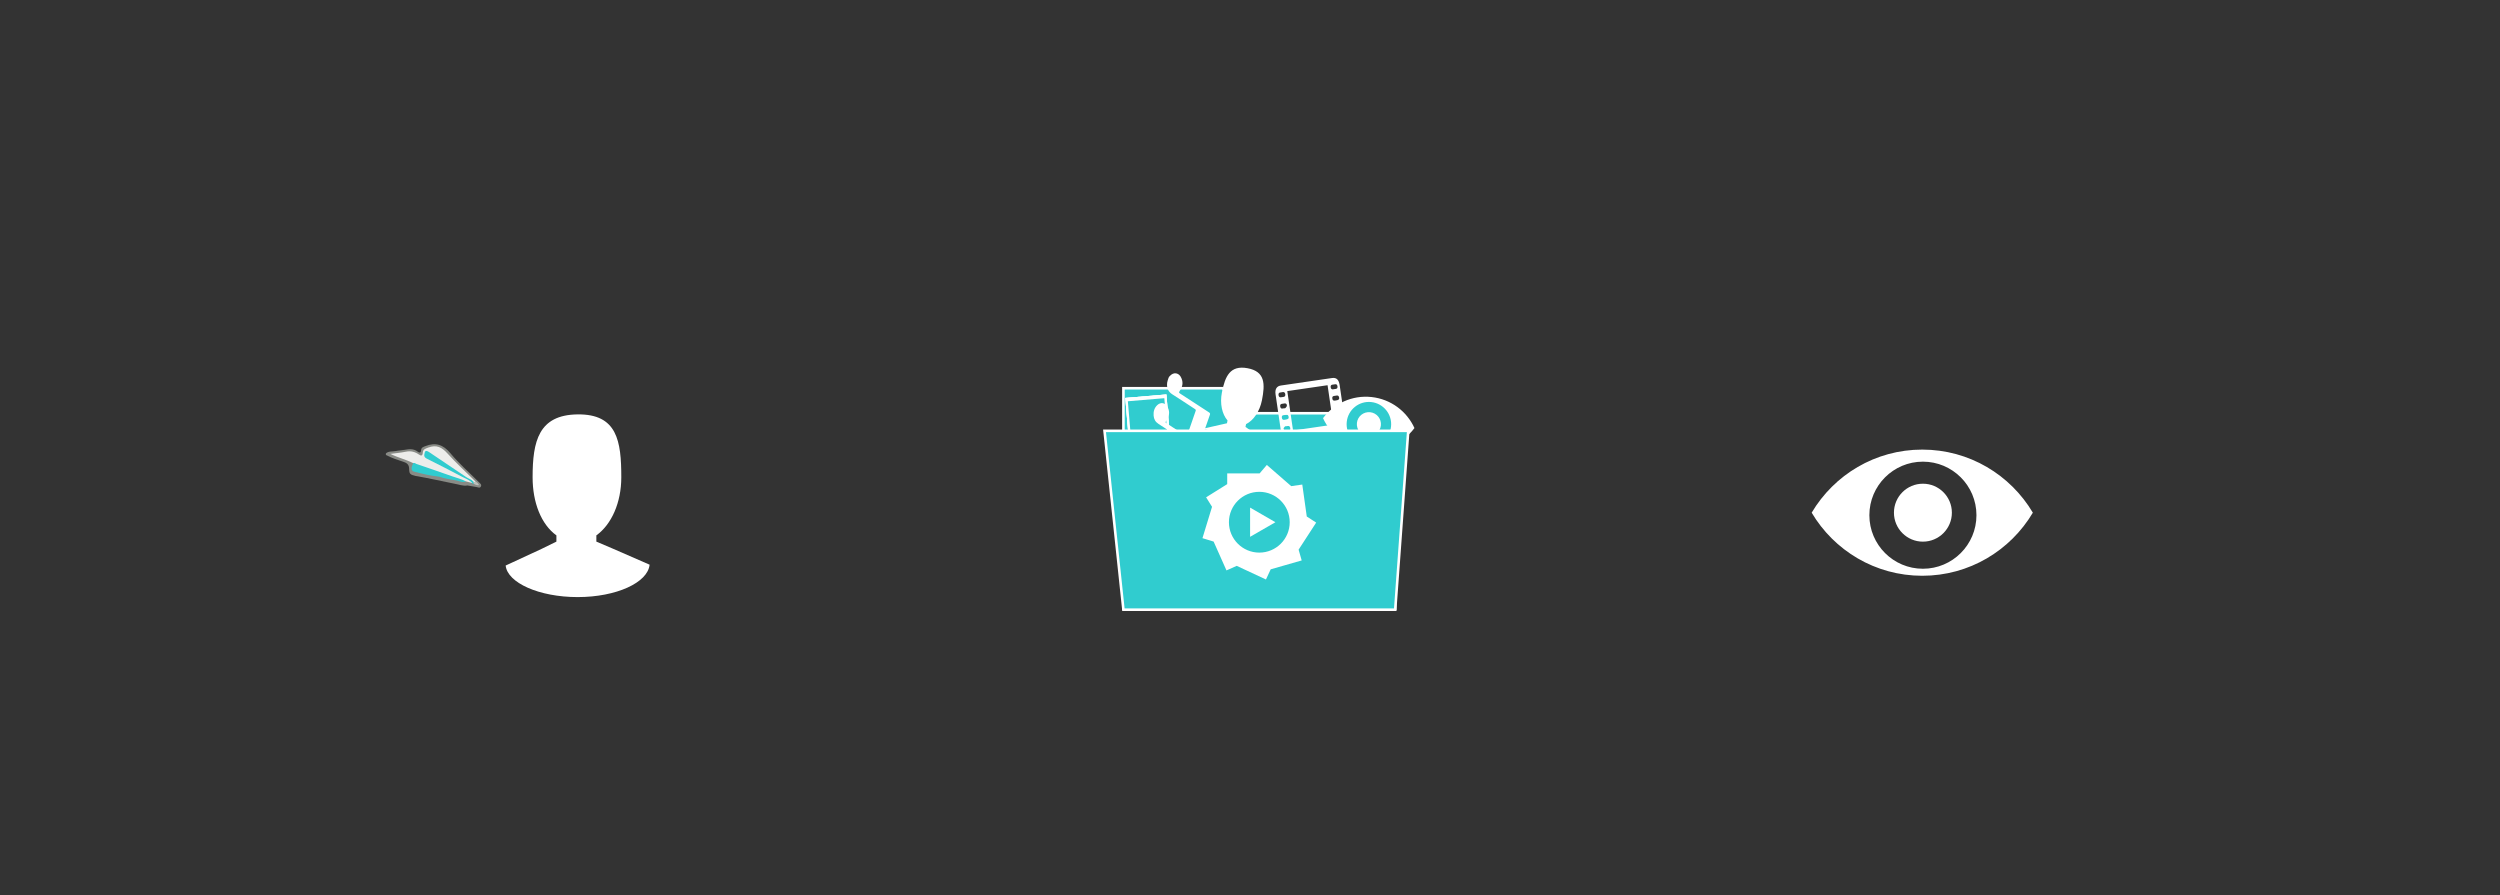 
<svg version="1.1" id="Layer_1" xmlns="http://www.w3.org/2000/svg" xmlns:xlink="http://www.w3.org/1999/xlink" x="0px" y="0px"
	  viewBox="0 0 960 343.851" enable-background="new 0 0 960 343.851" xml:space="preserve" style="background-color: #30CCCF;">



	  <rect x="0" y="0" width="960" height="343.851" fill="#333333" stroke="none"/>



	  <g>
	<path fill="#898B86" d="M157.112,180.205c0.023-1.414-0.471-2.282-1.98-2.785c-2.354-0.783-4.743-1.534-6.95-2.718
		c0-0.205,0-0.41,0-0.614c1.111-0.938,2.525-0.622,3.794-0.892c1.143-0.243,2.337-0.246,3.485-0.472
		c1.75-0.344,3.419-0.453,4.945,0.72c0.72,0.553,1.243,0.409,1.302-0.576c0.062-1.035,0.798-1.227,1.604-1.546
		c3.943-1.561,6.858-0.623,9.651,2.727c3.325,3.989,7.285,7.447,10.963,11.144c0.451,0.454,1.159,0.891,0.713,1.661
		c-0.411,0.71-1.092,0.272-1.667,0.172c-1.154-0.2-2.307-0.407-3.46-0.611c-1.722,0.325-3.304-0.398-4.949-0.658
		c-4.981-0.971-9.921-2.148-14.931-2.977C157.474,182.272,157.175,181.966,157.112,180.205z	">

	</path>
	<path fill="#EDEDEB" d="M181.365,185.504c-0.822-0.222-1.644-0.442-2.464-0.665c-1.492-0.122-2.876-0.66-4.257-1.167
		c-4.98-1.833-10.035-3.457-15.015-5.29c-0.376-0.121-0.706-0.328-1.021-0.56c-2.776-1.405-5.829-2.091-8.708-3.524
		c1.984-0.271,3.992-0.433,5.948-0.845c1.892-0.4,3.5,0.034,5.021,1.093c0.859,0.597,1.402,0.509,1.473-0.662
		c0.083-1.359,0.989-1.602,2.15-2.034c3.162-1.178,5.206-0.085,7.338,2.278c3.384,3.75,7.13,7.173,10.723,10.734
		c-0.182,0.865-0.625,0.325-0.994,0.187c-5.682-3.437-11.083-7.303-16.651-10.917c-0.391-0.253-0.878-0.791-1.305-0.135
		c-0.417,0.641-0.281,1.322,0.424,1.707c1.211,0.663,2.386,1.388,3.616,2.013c4.277,2.173,8.642,4.181,12.782,6.614
		C180.854,184.585,181.568,184.706,181.365,185.504z	">
	</path>

	<path fill="#30CCCF" d="M181.365,185.504c-1.1-1.283-2.713-1.762-4.122-2.52c-4.36-2.343-8.795-4.549-13.209-6.791
		c-0.679-0.345-1.223-0.69-1.107-1.599c0.206-1.604,0.621-1.816,1.976-0.906c4.735,3.18,9.471,6.359,14.19,9.562
		c0.836,0.568,1.88,0.791,2.573,1.583c0.157,0.298,0.493,0.539,0.31,0.947C181.739,185.765,181.495,185.758,181.365,185.504z	">

	</path>
	<path fill="#30CCCF" d="M159.593,178.041c4.724,1.628,9.458,3.227,14.164,4.9c1.721,0.611,3.519,1.025,5.144,1.9
		c-1.282,0.651-2.456-0.153-3.647-0.348c-2.287-0.374-4.586-0.752-6.797-1.493c-2.185-1.02-4.518-1.57-6.842-2.145
		c-1.233-0.305-2.136-0.962-2.423-2.261C159.131,178.321,159.072,177.942,159.593,178.041z	">

	</path>
	<path fill="#30CCCF" d="M159.593,178.041c-0.167,1.342,0.596,1.993,1.756,2.32c1.694,0.479,3.405,0.904,5.089,1.417
		c0.757,0.23,1.567,0.451,2.019,1.221c-3.217-0.302-6.343-1.102-9.459-1.885c-1.11-0.279-1.088-1.409-0.715-2.332
		c0.128-0.317,0.349-0.59,0.326-0.958C158.969,177.747,159.315,177.737,159.593,178.041z	">

	</path>
	<path fill="#BDBFBA" d="M181.976,185.783c-0.104-0.316-0.207-0.632-0.31-0.947c0.294,0.047,0.576,0.546,0.889,0.028
		c0.588,0.305,1.029,0.755,1.404,1.409C183.16,186.436,182.556,186.165,181.976,185.783z	">

	</path>

	<animateTransform  type="translate" fill="remove" repeatCount="indefinite" calcMode="linear" restart="always" dur="4s" begin="0" attributeName="transform" additive="replace" accumulate="none" values="50,0;0,-15;0,15;290,-6;" attributeType="HML">
			</animateTransform>
	</g>

	<g>
			<path fill="#FFFFFF" d="M249.447,216.838c-0.673,6.885-12.768,12.443-27.631,12.443c-14.871,0-26.965-5.523-27.639-12.097h-0.045
				l13.746-6.369l5.782-2.834v-2.395c-5.843-4.207-9.14-12.607-9.14-22.299c0-13.899,2.333-23.959,17.228-24.158
				c15.292-0.207,16.83,10.258,16.83,24.158c0,9.693-3.735,18.092-9.578,22.299v2.395l6.247,2.662L249.447,216.838z"/>
		</g>

<path fill="none" d="z"  />
<rect x="276.532" y="-1.076" fill="none" width="406.846" height="105.566"/>

<g>
	<g>
		<polygon fill="#30CCCF" points="477.963,158.689 469.487,149.08 431.394,149.08 431.394,158.689 431.394,233.834 535.758,233.834 
			535.758,158.689 		"/>
		<polygon fill="none" stroke="#FFFFFF" stroke-miterlimit="10" points="477.963,158.689 469.487,149.08 431.394,149.08 
			431.394,158.689 431.394,233.834 535.758,233.834 535.758,158.689 		"/>
		<path fill="#FFFFFF" d="M468.3,163.179l-6.728,1.524l12.366,2.448l12.368,2.45l-5.641-3.973l-2.397-1.689l0.215-1.071
			c2.82-1.395,5.241-4.819,6.101-9.153c1.229-6.214,1.309-11.061-5.545-12.322c-6.678-1.228-8.592,3.068-9.82,9.28
			c-0.857,4.333,0.074,8.421,2.152,10.787l-0.212,1.072L468.3,163.179z		">
<animateTransform  type="translate" fill="remove" repeatCount="indefinite" calcMode="linear" restart="always" dur="4.5s" begin=".3" attributeName="transform" additive="replace" accumulate="none" values="25,0;0,-25;0,25;270,35;" attributeType="HML">
				</animateTransform>
		</path>
		<path fill="#FFFFFF" d="M472.862,172.643c6.646,1.316,12.535-0.046,13.439-3.039l-24.709-4.893
			C461.287,167.822,466.215,171.327,472.862,172.643L472.862,172.643z		">
<animateTransform  type="translate" fill="remove" repeatCount="indefinite" calcMode="linear" restart="always" dur="4.5s" begin=".3" attributeName="transform" additive="replace" accumulate="none" values="25,0;0,-25;0,25;270,35;" attributeType="HML">
				</animateTransform>
		</path>
		<path fill="#30CCCF" d="M536.008,163.025c0,5.295-4.293,9.588-9.587,9.588c-5.296,0-9.589-4.294-9.589-9.588
			c0-5.295,4.293-9.587,9.589-9.587C531.716,153.438,536.008,157.73,536.008,163.025L536.008,163.025z		">
<animateTransform  type="translate" fill="remove" repeatCount="indefinite" calcMode="linear" restart="always" dur="4s" begin=".9" attributeName="transform" additive="replace" accumulate="none" values="0,0;0,-15;0,15;250,15;" attributeType="HML">
				</animateTransform>
		</path>
		<path fill="#FFFFFF" d="M526.682,152.462c-7.472-0.809-14.439,2.503-18.639,8.114c2.902,6.379,8.997,11.107,16.469,11.915
			c7.474,0.811,14.438-2.502,18.64-8.113C540.249,157.999,534.154,153.272,526.682,152.462L526.682,152.462z M524.735,171.389
			c-4.694-0.509-8.085-4.726-7.579-9.421c0.508-4.692,4.728-8.086,9.42-7.577c4.695,0.507,8.09,4.725,7.58,9.419
			C533.648,168.503,529.43,171.898,524.735,171.389L524.735,171.389z		">
<animateTransform  type="translate" fill="remove" repeatCount="indefinite" calcMode="linear" restart="always" dur="4s" begin=".9" attributeName="transform" additive="replace" accumulate="none" values="0,0;0,-15;0,15;250,15;" attributeType="HML">
				</animateTransform>
		</path>
		<path fill="#FFFFFF" d="M530.256,163.388c-0.275,2.539-2.559,4.375-5.098,4.101c-2.539-0.275-4.376-2.556-4.101-5.097
			c0.275-2.539,2.556-4.375,5.098-4.1C528.695,158.566,530.53,160.849,530.256,163.388L530.256,163.388z		">
<animateTransform  type="translate" fill="remove" repeatCount="indefinite" calcMode="linear" restart="always" dur="4s" begin=".9" attributeName="transform" additive="replace" accumulate="none" values="0,0;0,-15;0,15;250,15;" attributeType="HML">
				</animateTransform>
		</path>
		<path fill="#FFFFFF" d="M516.705,163.43c0.751,5.14,1.497,10.281,2.259,15.419c0.137,0.927,0.152,1.833-0.39,2.487
			c-0.322,0.384-0.785,0.73-1.226,0.798c-6.826,1.036-13.655,2.026-20.485,3.018c-1.094,0.158-2.02-0.671-2.409-2.114
			c-0.045-0.167-0.07-0.338-0.097-0.51c-1.516-10.378-3.036-20.755-4.548-31.134c-0.281-1.943,0.449-3.122,2.028-3.353
			c6.551-0.958,13.102-1.915,19.653-2.875c1.704-0.248,2.629,0.606,2.943,2.739C515.194,153.081,515.947,158.256,516.705,163.43
			L516.705,163.43z M496.531,165.317c5.19-0.758,10.311-1.507,15.465-2.26c-0.744-5.079-1.477-10.095-2.212-15.133
			c-5.181,0.757-10.319,1.508-15.465,2.26C495.059,155.254,495.789,160.25,496.531,165.317L496.531,165.317z M499.038,182.487
			c5.198-0.761,10.306-1.506,15.476-2.262c-0.744-5.081-1.48-10.116-2.218-15.165c-5.188,0.758-10.314,1.507-15.474,2.262
			C497.564,172.391,498.298,177.408,499.038,182.487L499.038,182.487z M515.322,169.303c-0.162,0.023-0.322,0.057-0.484,0.068
			c-0.564,0.046-0.772,0.48-0.687,1.1c0.087,0.626,0.471,0.839,0.952,0.779c0.163-0.021,0.324-0.053,0.486-0.072
			c0.979-0.118,1.332-0.446,1.171-1.177C516.531,168.964,515.891,169.217,515.322,169.303L515.322,169.303z M494.118,163.65
			c-0.308,0.044-0.574-0.012-0.709,0.122c-0.229,0.233-0.554,0.617-0.511,0.879c0.054,0.34,0.399,0.695,0.682,0.909
			c0.163,0.123,0.452-0.017,0.682-0.049c1.006-0.145,1.354-0.458,1.195-1.152C495.222,163.332,494.591,163.568,494.118,163.65
			L494.118,163.65z M515.92,173.629c-0.047,0.007-0.093,0.016-0.138,0.019c-0.771,0.096-1.096,0.446-1.01,1.084
			c0.092,0.653,0.471,0.88,1.279,0.766c0.044-0.007,0.091-0.014,0.137-0.02c0.997-0.146,1.323-0.448,1.218-1.13
			C517.301,173.682,516.866,173.475,515.92,173.629L515.92,173.629z M513.479,156.276c-0.255,0.038-0.578-0.03-0.744,0.136
			c-0.228,0.231-0.494,0.657-0.451,0.96c0.042,0.307,0.429,0.76,0.687,0.801c0.476,0.077,1.003-0.001,1.434-0.214
			c0.231-0.114,0.468-0.672,0.414-0.976c-0.052-0.302-0.441-0.595-0.726-0.776C513.935,156.107,513.687,156.245,513.479,156.276
			L513.479,156.276z M492.445,152.474c0,0.001,0,0.004,0,0.006c0.14-0.019,0.276-0.045,0.417-0.06
			c0.505-0.051,0.769-0.411,0.693-1.014c-0.08-0.648-0.445-0.932-0.979-0.843c-0.368,0.06-0.744,0.083-1.104,0.178
			c-0.422,0.112-0.597,0.472-0.51,1.015c0.084,0.538,0.348,0.825,0.788,0.813C491.985,152.564,492.216,152.508,492.445,152.474
			L492.445,152.474z M494.873,169.837c0.183-0.027,0.367-0.061,0.554-0.08c0.519-0.054,0.74-0.444,0.663-1.035
			c-0.075-0.555-0.394-0.863-0.866-0.818c-0.371,0.037-0.743,0.086-1.106,0.16c-0.487,0.099-0.723,0.449-0.609,1.083
			c0.104,0.591,0.411,0.826,0.88,0.761C494.55,169.885,494.711,169.86,494.873,169.837L494.873,169.837z M496.573,180.997
			c-0.163,0.024-0.323,0.046-0.485,0.071c-0.525,0.076-0.792,0.408-0.679,1.091c0.109,0.65,0.469,0.835,0.952,0.766
			c0.228-0.034,0.458-0.082,0.69-0.097c0.572-0.038,1.059-0.256,0.937-1.09c-0.122-0.833-0.651-0.906-1.207-0.775
			C496.713,180.982,496.642,180.986,496.573,180.997L496.573,180.997z M514.338,162.438c0.981-0.142,1.268-0.413,1.165-1.097
			c-0.1-0.675-0.496-0.884-1.437-0.737c-0.563,0.087-1.253,0.03-1.191,1.084C512.918,162.4,513.315,162.588,514.338,162.438
			L514.338,162.438z M492.983,156.799c0.207-0.03,0.473,0.027,0.609-0.108c0.243-0.249,0.562-0.587,0.576-0.927
			c0.028-0.529-0.314-0.897-0.797-0.859c-0.416,0.033-0.835,0.09-1.239,0.183c-0.465,0.108-0.635,0.495-0.523,1.069
			c0.104,0.537,0.376,0.79,0.823,0.725C492.616,156.855,492.8,156.827,492.983,156.799L492.983,156.799z M495.913,176.684
			c-0.162,0.023-0.324,0.053-0.485,0.069c-0.466,0.044-0.718,0.332-0.67,0.93c0.052,0.629,0.35,0.931,0.86,0.902
			c0.184-0.01,0.368-0.045,0.551-0.072c1.011-0.147,1.348-0.453,1.186-1.149C497.111,176.323,496.475,176.621,495.913,176.684
			L495.913,176.684z M495.305,174.256c0.41-0.091,0.641-0.131,0.864-0.196c0.554-0.162,0.81-0.845,0.414-1.334
			c-0.249-0.305-0.771-0.485-1.113-0.414c-0.473,0.099-1.194-0.125-1.322,0.732c-0.048,0.319,0.116,0.875,0.328,1.05
			C494.731,174.31,495.138,174.233,495.305,174.256L495.305,174.256z M512.383,149.422c0.184-0.027,0.367-0.06,0.553-0.08
			c0.52-0.054,0.746-0.429,0.652-1.033c-0.085-0.566-0.403-0.833-0.884-0.75c-0.365,0.062-0.734,0.114-1.104,0.161
			c-0.479,0.063-0.705,0.399-0.622,0.979c0.088,0.613,0.411,0.894,0.923,0.794C512.057,149.461,512.221,149.445,512.383,149.422
			L512.383,149.422z M516.852,179.786c0.09-0.013,0.182-0.034,0.273-0.039c0.544-0.031,1.011-0.219,0.904-1.025
			c-0.111-0.865-0.65-0.884-1.197-0.784c-0.068,0.012-0.138,0.021-0.207,0.03c-1.027,0.149-1.352,0.435-1.206,1.13
			C515.645,180.175,516.293,179.839,516.852,179.786L516.852,179.786z M512.782,151.966c-0.069,0.012-0.137,0.025-0.205,0.031
			c-0.546,0.042-1.081,0.15-0.961,1.036c0.116,0.884,0.658,0.865,1.2,0.765c0.068-0.013,0.137-0.022,0.207-0.03
			c1.027-0.15,1.355-0.439,1.202-1.128C513.984,151.584,513.342,151.903,512.782,151.966L512.782,151.966z M514.701,164.992
			c-0.207,0.03-0.414,0.062-0.622,0.091c-0.461,0.063-0.632,0.43-0.567,0.95c0.071,0.562,0.35,0.882,0.842,0.816
			c0.206-0.028,0.413-0.059,0.622-0.087c0.989-0.146,1.294-0.411,1.155-1.088C515.906,164.596,515.257,164.934,514.701,164.992
			L514.701,164.992z M493.427,159.349c-0.208,0.03-0.416,0.062-0.623,0.091c-0.458,0.062-0.644,0.39-0.578,0.938
			c0.071,0.587,0.346,0.884,0.832,0.838c0.21-0.021,0.418-0.055,0.625-0.086c0.976-0.143,1.296-0.439,1.136-1.122
			C494.586,159.015,493.977,159.262,493.427,159.349L493.427,159.349z		">
<animateTransform  type="translate" fill="remove" repeatCount="indefinite" calcMode="linear" restart="always" dur="4s" begin="1.3" attributeName="transform" additive="replace" accumulate="none" values="15,5;0,-25;0,25;240,35;" attributeType="HML">
				</animateTransform>
		</path>
		
			<rect x="433.191" y="152.015" transform="matrix(-0.997 0.084 -0.084 -0.997 894.203 286.136)" fill="#FFFFFF" width="15.84" height="19.55">
		
			<animateTransform  type="translate" fill="remove" repeatCount="indefinite" calcMode="linear" restart="always" dur="4s" begin=".8" attributeName="transform" additive="replace" accumulate="none" values="-20,0;20,-15;0,15;300,15;" attributeType="HML">
			</animateTransform>
		</rect>
		
			<rect x="433.939" y="153.335" transform="matrix(-0.997 0.084 -0.084 -0.997 893.745 282.763)" fill="#30CCCF" width="14.04" height="13.473">
		
			<animateTransform  type="translate" fill="remove" repeatCount="indefinite" calcMode="linear" restart="always" dur="4s" begin=".8" attributeName="transform" additive="replace" accumulate="none" values="-20,0;20,-15;0,15;300,15;" attributeType="HML">
			</animateTransform>
		</rect>
		
			<rect x="433.191" y="152.015" transform="matrix(-0.997 0.084 -0.084 -0.997 894.203 286.136)" fill="#FFFFFF" width="15.84" height="19.55">
		
			<animateTransform  type="translate" fill="remove" repeatCount="indefinite" calcMode="linear" restart="always" dur="4.5s" begin=".9" attributeName="transform" additive="replace" accumulate="none" values="-50,0;0,-15;30,15; 300,25;" attributeType="HML">
			</animateTransform>
		</rect>
		
			<rect x="433.939" y="153.335" transform="matrix(-0.997 0.084 -0.084 -0.997 893.745 282.763)" fill="#30CCCF" width="14.04" height="13.473">
		
			<animateTransform  type="translate" fill="remove" repeatCount="indefinite" calcMode="linear" restart="always" dur="4.5s" begin=".9" attributeName="transform" additive="replace" accumulate="none" values="-50,0;0,-15;30,15; 300,25;" attributeType="HML">
			</animateTransform>
		</rect>
		
			<rect x="433.191" y="152.015" transform="matrix(-0.997 0.084 -0.084 -0.997 894.203 286.136)" fill="#FFFFFF" width="15.84" height="19.55">
		
			<animateTransform  type="translate" fill="remove" repeatCount="indefinite" calcMode="linear" restart="always" dur="4.5s" begin=".7" attributeName="transform" additive="replace" accumulate="none" values="40,0;10,-20;0,15; 300,19;" attributeType="HML">
			</animateTransform>
		</rect>
		
			<rect x="433.939" y="153.335" transform="matrix(-0.997 0.084 -0.084 -0.997 893.745 282.763)" fill="#30CCCF" width="14.04" height="13.473">
		
			<animateTransform  type="translate" fill="remove" repeatCount="indefinite" calcMode="linear" restart="always" dur="4.5s" begin=".7" attributeName="transform" additive="replace" accumulate="none" values="40,0;10,-20;0,15; 300,19;" attributeType="HML">
			</animateTransform>
		</rect>
		
			<rect x="427.956" y="168.354" transform="matrix(-0.962 0.274 -0.274 -0.962 887.288 220.464)" fill="#30CCCF" width="0.565" height="7.757"/>
		
			<rect x="443.721" y="163.877" transform="matrix(-0.962 0.274 -0.274 -0.962 916.967 207.584)" fill="#30CCCF" width="0.566" height="7.757"/>
		<path fill="#FFFFFF" d="M459.969,172.524c-0.171-0.072-0.358-0.121-0.512-0.221c-4.872-3.18-9.733-6.381-14.62-9.54
			c-1.181-0.761-1.745-1.824-1.85-3.155c-0.122-1.539,0.249-2.951,1.403-4.044c1.235-1.169,2.892-0.984,3.79,0.458
			c1.002,1.605,0.988,3.274,0.067,4.927c-0.169,0.305-0.357,0.602-0.554,0.891c-0.162,0.239-0.171,0.411,0.102,0.588
			c2.534,1.645,5.062,3.299,7.591,4.953c0.253,0.166,0.384,0.128,0.486-0.169c1.087-3.165,2.18-6.33,3.279-9.491
			c0.129-0.369-0.09-0.512-0.345-0.677c-2.876-1.875-5.729-3.788-8.634-5.621c-1.731-1.09-2.222-2.654-1.973-4.541
			c0.084-0.632,0.359-1.239,0.544-1.858c0.122-0.186,0.244-0.373,0.366-0.561c0.104-0.091,0.217-0.177,0.314-0.276
			c1.206-1.232,2.926-1.106,3.873,0.333c0.29,0.439,0.495,0.962,0.631,1.478c0.414,1.581-0.099,2.981-0.993,4.26
			c-0.289,0.415-0.206,0.59,0.188,0.846c3.722,2.411,7.43,4.848,11.153,7.257c0.406,0.262,0.467,0.509,0.313,0.938
			c-1.104,3.14-2.196,6.285-3.283,9.432c-0.406,1.181-0.788,2.37-1.183,3.556C460.073,172.364,460.021,172.446,459.969,172.524
			L459.969,172.524z		">
<animateTransform  type="translate" fill="remove" repeatCount="indefinite" calcMode="linear" restart="always" dur="4s" begin=".8" attributeName="transform" additive="replace" accumulate="none" values="0,0;0,-15;0,15;300,15;" attributeType="HML">
				</animateTransform>
		</path>
		<polygon fill="#30CCCF" points="535.758,234.119 431.394,234.119 424.138,165.435 540.769,165.435 		"/>
		<polygon fill="none" stroke="#FFFFFF" stroke-miterlimit="10" points="535.758,234.119 431.394,234.119 424.138,165.435 
			540.769,165.435 		"/>
		<path fill="#FFFFFF" d="M505.41,200.679l-3.611-2.345l-1.723-12.267l-4.252,0.611l-9.362-8.14l-2.774,3.251h-12.439v4.116
			l-8.102,5.064l2.276,3.646l-3.679,12.041l4.287,1.311l4.933,11.074l3.935-1.752l11.227,5.238l1.82-3.906l11.906-3.414
			l-1.187-4.138L505.41,200.679z M483.575,212.202c-6.443,0-11.667-5.224-11.667-11.671c0-6.446,5.224-11.67,11.667-11.67
			c6.445,0,11.672,5.224,11.672,11.67S490.021,212.202,483.575,212.202L483.575,212.202z"/>
		<polygon fill="#FFFFFF" points="480.036,194.921 489.752,200.534 480.036,206.143 		"/>
	</g>
	<g>
		<g>
			<path fill="none" stroke="#FFFFFF" stroke-width="2" stroke-miterlimit="10" stroke-dasharray="10.669,10.669" d="
				M477.795,265.917"/>
			<path fill="none" stroke="#FFFFFF" stroke-width="2" stroke-miterlimit="10" stroke-dasharray="10.669,10.669" d="
				M438.439,343.851"/>
			<path fill="none" stroke="#FFFFFF" stroke-width="2" stroke-miterlimit="10" stroke-dasharray="10.669,10.669" d="
				M524.886,343.851"/>
		</g>
	</g>
	<g>
		
		<rect x="123.993" y="124.433" fill="none" width="195.601" height="38.526"/>
	
		<rect x="110.806" y="240.779" fill="none" width="221.974" height="115.694"/>
	
	</g>
	<g>
		<path fill="#FFFFFF" d="M738.147,172.644c-18.077,0-33.871,9.723-42.462,24.225c8.591,14.5,24.385,24.225,42.462,24.225
			c18.076,0,33.871-9.724,42.464-24.225C772.019,182.367,756.224,172.644,738.147,172.644L738.147,172.644z M738.397,218.399
			c-11.356,0-20.561-9.205-20.561-20.559c0-11.356,9.205-20.562,20.561-20.562c11.353,0,20.559,9.205,20.559,20.562
			C758.957,209.194,749.75,218.399,738.397,218.399L738.397,218.399z"/>
		<path fill="#FFFFFF" d="M749.521,196.867c0,6.144-4.981,11.126-11.124,11.126c-6.147,0-11.123-4.982-11.123-11.126
			c0-6.142,4.976-11.123,11.123-11.123C744.539,185.744,749.521,190.725,749.521,196.867L749.521,196.867z"/>
	</g>

</g>



<rect x="373.599" y="99.097" fill="none" width="283.41" height="67.697"/>

<path fill="none" d="z"/>
</svg>
